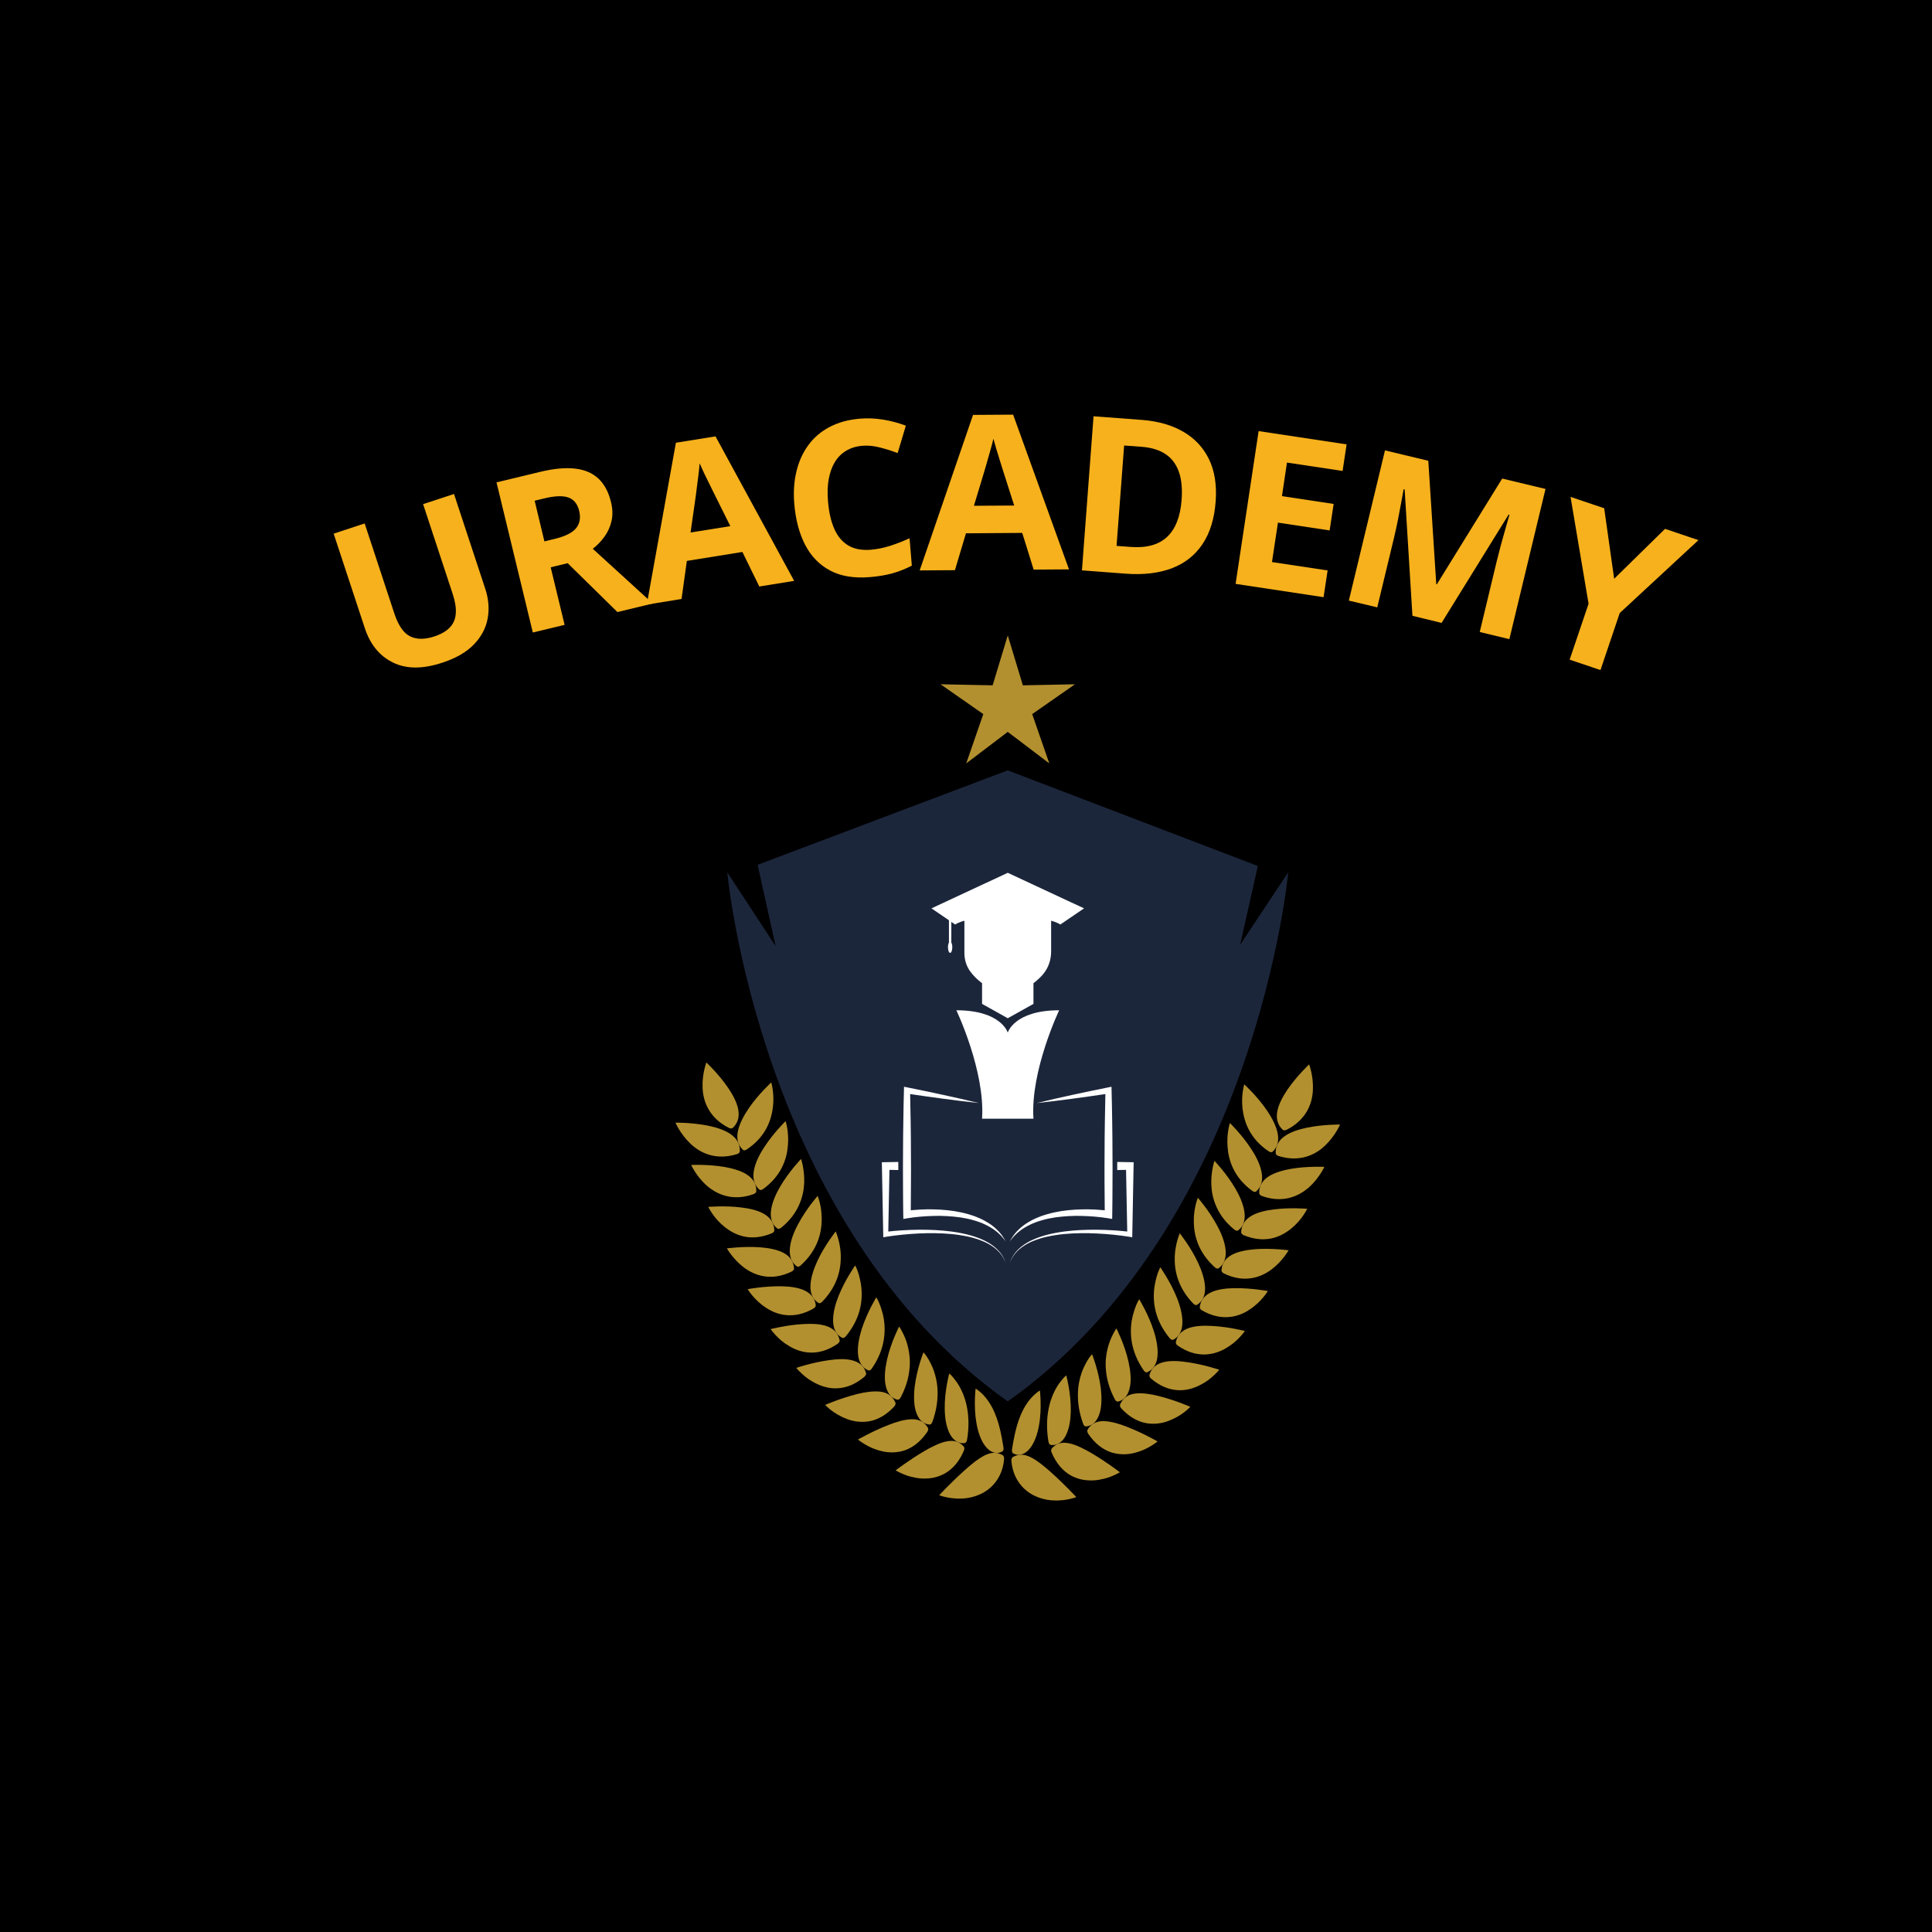 <svg xmlns="http://www.w3.org/2000/svg" xmlns:xlink="http://www.w3.org/1999/xlink" width="500" zoomAndPan="magnify" viewBox="0 0 375 375" height="500" preserveAspectRatio="xMidYMid meet" version="1.0"><defs><g/><clipPath id="04976d13f6"><path d="M 182 123.289 L 209 123.289 L 209 149 L 182 149 Z M 182 123.289 " clip-rule="nonzero"/></clipPath><clipPath id="bc4a8005be"><path d="M 196.23 282.281 L 209 282.281 L 209 291.246 L 196.23 291.246 Z M 196.23 282.281 " clip-rule="nonzero"/></clipPath><clipPath id="7b7b73f24e"><path d="M 247.453 218.137 L 260.102 218.137 L 260.102 225 L 247.453 225 Z M 247.453 218.137 " clip-rule="nonzero"/></clipPath><clipPath id="55eb5bc3cc"><path d="M 131.109 217 L 144 217 L 144 225 L 131.109 225 Z M 131.109 217 " clip-rule="nonzero"/></clipPath></defs><rect x="-37.5" width="450" fill="#ffffff" y="-37.5" height="450" fill-opacity="1"/><rect x="-37.5" width="450" fill="#000000" y="-37.5" height="450" fill-opacity="1"/><g clip-path="url(#04976d13f6)"><path fill="#b3902f" d="M 195.605 142.055 L 187.543 148.176 L 190.859 138.605 L 182.559 132.816 L 192.672 133.023 L 195.605 123.328 L 198.535 133.023 L 208.652 132.816 L 200.348 138.605 L 203.668 148.176 L 195.605 142.055 " fill-opacity="1" fill-rule="nonzero"/></g><path fill="#b3902f" d="M 201.848 269.898 C 201.848 269.898 201.52 270.062 201.059 270.465 C 200.594 270.852 200 271.438 199.41 272.285 C 198.824 273.113 198.238 274.207 197.73 275.664 C 197.211 277.125 196.801 278.949 196.434 281.316 C 196.383 281.637 196.457 281.973 196.609 282.066 C 197.785 282.758 199.023 282.242 199.891 281.152 C 200.777 280.062 201.355 278.41 201.66 276.73 C 201.969 275.035 202.016 273.336 201.98 272.035 C 201.949 270.75 201.848 269.898 201.848 269.898 " fill-opacity="1" fill-rule="nonzero"/><g clip-path="url(#bc4a8005be)"><path fill="#b3902f" d="M 208.914 290.59 C 208.914 290.59 208.281 290.828 207.277 291.035 C 206.262 291.227 204.84 291.355 203.32 291.113 C 201.785 290.855 200.156 290.223 198.836 288.992 C 197.527 287.77 196.5 285.949 196.312 283.547 C 196.289 283.227 196.418 282.902 196.59 282.809 C 197.832 282.117 198.926 282.273 200.164 282.898 C 201.387 283.527 202.707 284.613 203.988 285.758 C 205.262 286.895 206.5 288.117 207.406 289.023 C 208.32 289.945 208.914 290.59 208.914 290.59 " fill-opacity="1" fill-rule="nonzero"/></g><path fill="#b3902f" d="M 206.961 266.957 C 206.961 266.957 206.633 267.211 206.195 267.734 C 205.973 268.008 205.723 268.324 205.461 268.695 C 205.203 269.066 204.941 269.535 204.684 270.031 C 204.43 270.527 204.184 271.109 203.977 271.766 C 203.762 272.398 203.578 273.117 203.449 273.93 C 203.188 275.516 203.113 277.484 203.508 279.832 C 203.559 280.148 203.746 280.43 203.926 280.457 C 205.254 280.656 206.281 279.832 206.918 278.543 C 207.234 277.891 207.465 277.129 207.617 276.32 C 207.762 275.504 207.828 274.621 207.84 273.762 C 207.863 272.051 207.637 270.316 207.41 269.055 C 207.184 267.785 206.961 266.957 206.961 266.957 " fill-opacity="1" fill-rule="nonzero"/><path fill="#b3902f" d="M 217.367 285.766 C 217.367 285.766 216.816 286.102 215.914 286.484 C 215.465 286.68 214.918 286.871 214.293 287.02 C 213.668 287.168 213.004 287.309 212.273 287.34 C 211.543 287.371 210.789 287.336 210.031 287.188 C 209.262 287.023 208.5 286.754 207.781 286.348 C 206.32 285.504 205.047 284.102 204.121 281.941 C 203.996 281.652 204.004 281.305 204.133 281.16 C 205.09 280.047 206.238 279.871 207.566 280.16 C 208.219 280.289 208.918 280.551 209.641 280.887 C 210.355 281.215 211.082 281.598 211.805 282.02 C 213.254 282.879 214.625 283.789 215.66 284.516 C 216.691 285.242 217.367 285.766 217.367 285.766 " fill-opacity="1" fill-rule="nonzero"/><path fill="#b3902f" d="M 211.969 262.859 C 211.969 262.859 211.652 263.176 211.254 263.785 C 211.051 264.09 210.832 264.473 210.609 264.914 C 210.383 265.34 210.156 265.84 209.957 266.406 C 209.57 267.57 209.238 268.883 209.223 270.574 C 209.191 272.203 209.434 274.145 210.242 276.363 C 210.352 276.66 210.582 276.891 210.762 276.875 C 211.43 276.82 211.996 276.559 212.438 276.125 C 212.871 275.676 213.191 275.074 213.414 274.383 C 213.863 273 213.859 271.188 213.668 269.496 C 213.242 266.023 211.969 262.859 211.969 262.859 " fill-opacity="1" fill-rule="nonzero"/><path fill="#b3902f" d="M 224.68 279.785 C 224.68 279.785 224.195 280.188 223.375 280.68 C 222.961 280.926 222.469 281.195 221.906 281.445 C 221.328 281.68 220.684 281.895 220 282.051 C 218.652 282.379 217.047 282.367 215.539 281.852 C 213.992 281.297 212.508 280.184 211.223 278.289 C 211.047 278.035 210.992 277.688 211.09 277.516 C 211.461 276.863 211.934 276.449 212.477 276.195 C 213.008 275.922 213.625 275.824 214.301 275.844 C 215.652 275.887 217.199 276.336 218.746 276.945 C 221.773 278.109 224.68 279.785 224.68 279.785 " fill-opacity="1" fill-rule="nonzero"/><path fill="#b3902f" d="M 216.695 257.848 C 216.695 257.848 216.41 258.227 216.062 258.918 C 215.711 259.605 215.27 260.539 214.984 261.762 C 214.691 262.977 214.5 264.379 214.672 266.062 C 214.832 267.707 215.309 269.574 216.406 271.629 C 216.555 271.902 216.812 272.09 216.992 272.047 C 218.332 271.75 219.051 270.609 219.324 269.168 C 219.617 267.746 219.406 265.938 219.031 264.266 C 218.66 262.594 218.07 260.98 217.578 259.793 C 217.086 258.609 216.695 257.848 216.695 257.848 " fill-opacity="1" fill-rule="nonzero"/><path fill="#b3902f" d="M 231.043 273.062 C 231.043 273.062 230.621 273.512 229.887 274.09 C 229.148 274.672 228.031 275.34 226.746 275.82 C 225.457 276.297 223.91 276.512 222.363 276.211 C 220.781 275.895 219.164 275.016 217.637 273.363 C 217.43 273.141 217.328 272.812 217.402 272.625 C 217.988 271.25 219.035 270.648 220.375 270.484 C 221.73 270.34 223.305 270.562 224.891 270.965 C 226.48 271.363 228.012 271.883 229.148 272.305 C 230.293 272.73 231.043 273.062 231.043 273.062 " fill-opacity="1" fill-rule="nonzero"/><path fill="#b3902f" d="M 221.117 252.18 C 221.117 252.18 220.852 252.59 220.543 253.32 C 220.391 253.688 220.227 254.133 220.078 254.645 C 219.918 255.141 219.773 255.707 219.668 256.332 C 219.465 257.586 219.418 259.074 219.715 260.688 C 220.023 262.32 220.703 264.137 222.012 266.027 C 222.188 266.281 222.465 266.434 222.637 266.363 C 223.906 265.855 224.543 264.688 224.672 263.211 C 224.801 261.73 224.473 259.992 223.961 258.367 C 222.898 255.055 221.117 252.18 221.117 252.18 " fill-opacity="1" fill-rule="nonzero"/><path fill="#b3902f" d="M 236.656 265.867 C 236.656 265.867 236.277 266.344 235.594 266.977 C 235.254 267.293 234.836 267.645 234.352 267.996 C 233.852 268.34 233.285 268.676 232.668 268.969 C 231.434 269.559 229.98 269.957 228.379 269.812 C 226.789 269.676 225.113 269.023 223.418 267.586 C 223.188 267.395 223.051 267.078 223.105 266.883 C 223.508 265.41 224.539 264.723 225.848 264.391 C 227.148 264.062 228.773 264.148 230.387 264.387 C 233.551 264.82 236.656 265.867 236.656 265.867 " fill-opacity="1" fill-rule="nonzero"/><path fill="#b3902f" d="M 225.211 245.984 C 225.211 245.984 224.969 246.426 224.703 247.191 C 224.57 247.578 224.43 248.043 224.312 248.574 C 224.188 249.098 224.074 249.676 224.008 250.316 C 223.781 252.891 224.152 256.273 227.066 259.773 C 227.262 260.008 227.551 260.129 227.719 260.043 C 230.246 258.809 229.707 255.082 228.453 251.938 C 227.168 248.723 225.211 245.984 225.211 245.984 " fill-opacity="1" fill-rule="nonzero"/><path fill="#b3902f" d="M 241.633 258.344 C 241.633 258.344 241.293 258.84 240.664 259.516 C 240.348 259.852 239.961 260.23 239.508 260.613 C 239.043 260.992 238.504 261.367 237.914 261.707 C 235.57 263.086 232.215 263.699 228.598 261.176 C 228.355 261.008 228.191 260.711 228.23 260.508 C 228.836 257.57 232.039 257.184 235.293 257.367 C 238.477 257.535 241.633 258.344 241.633 258.344 " fill-opacity="1" fill-rule="nonzero"/><path fill="#b3902f" d="M 228.996 239.387 C 228.996 239.387 228.145 241.27 228.016 243.852 C 227.934 246.473 228.496 249.824 231.656 253.066 C 231.867 253.281 232.164 253.375 232.328 253.277 C 233.516 252.547 233.98 251.293 233.898 249.809 C 233.824 248.324 233.27 246.66 232.551 245.117 C 231.844 243.582 230.941 242.137 230.234 241.09 C 229.523 240.043 228.996 239.387 228.996 239.387 " fill-opacity="1" fill-rule="nonzero"/><path fill="#b3902f" d="M 246.086 250.59 C 246.086 250.59 244.879 252.656 242.594 254.152 C 240.367 255.68 237.059 256.527 233.281 254.328 C 233.027 254.184 232.844 253.902 232.871 253.699 C 233.055 252.184 233.988 251.32 235.227 250.77 C 236.469 250.227 238.086 250.047 239.703 250.031 C 241.328 250.02 242.906 250.152 244.102 250.297 C 245.293 250.438 246.086 250.59 246.086 250.59 " fill-opacity="1" fill-rule="nonzero"/><path fill="#b3902f" d="M 232.508 232.492 C 232.508 232.492 231.688 234.402 231.715 237.043 C 231.723 239.66 232.492 243.02 235.836 246.02 C 236.062 246.219 236.363 246.293 236.52 246.184 C 238.824 244.547 237.934 241.016 236.305 238 C 234.711 234.984 232.508 232.492 232.508 232.492 " fill-opacity="1" fill-rule="nonzero"/><path fill="#b3902f" d="M 250.117 242.676 C 250.117 242.676 248.961 244.762 246.816 246.391 C 244.641 248.016 241.438 249.082 237.535 247.164 C 237.273 247.035 237.07 246.77 237.086 246.562 C 237.277 243.535 240.512 242.727 243.695 242.465 C 246.898 242.238 250.117 242.676 250.117 242.676 " fill-opacity="1" fill-rule="nonzero"/><path fill="#b3902f" d="M 235.727 225.324 C 235.727 225.324 235.547 225.824 235.383 226.656 C 235.234 227.496 235.066 228.637 235.117 229.953 C 235.168 231.27 235.438 232.762 236.129 234.277 C 236.805 235.781 237.891 237.309 239.629 238.695 C 239.863 238.883 240.172 238.938 240.324 238.82 C 241.465 237.961 241.75 236.637 241.531 235.176 C 241.32 233.715 240.621 232.125 239.77 230.668 C 238.051 227.734 235.727 225.324 235.727 225.324 " fill-opacity="1" fill-rule="nonzero"/><path fill="#b3902f" d="M 253.734 234.625 C 253.734 234.625 253.48 235.152 252.969 235.902 C 252.469 236.656 251.668 237.613 250.617 238.469 C 249.566 239.32 248.27 240.07 246.734 240.387 C 245.184 240.699 243.387 240.574 241.379 239.738 C 241.113 239.625 240.902 239.371 240.906 239.168 C 240.965 237.664 241.758 236.656 242.949 235.969 C 244.141 235.285 245.738 234.926 247.348 234.734 C 250.535 234.344 253.734 234.625 253.734 234.625 " fill-opacity="1" fill-rule="nonzero"/><path fill="#b3902f" d="M 238.723 217.977 C 238.723 217.977 238.047 220 238.277 222.66 C 238.465 225.281 239.523 228.582 243.117 231.184 C 243.359 231.355 243.668 231.395 243.812 231.27 C 245.965 229.391 244.797 225.992 242.938 223.137 C 241.109 220.277 238.723 217.977 238.723 217.977 " fill-opacity="1" fill-rule="nonzero"/><path fill="#b3902f" d="M 257.055 226.484 C 257.055 226.484 256.086 228.637 254.094 230.438 C 252.051 232.227 248.984 233.602 244.914 232.133 C 244.641 232.035 244.418 231.789 244.41 231.586 C 244.332 228.555 247.512 227.414 250.66 226.855 C 253.824 226.328 257.055 226.484 257.055 226.484 " fill-opacity="1" fill-rule="nonzero"/><path fill="#b3902f" d="M 241.512 210.473 C 241.512 210.473 240.875 212.523 241.172 215.172 C 241.496 217.836 242.613 221.059 246.301 223.5 C 246.551 223.664 246.863 223.688 247.004 223.559 C 248.051 222.582 248.281 221.262 247.957 219.82 C 247.637 218.383 246.816 216.855 245.863 215.465 C 243.957 212.684 241.512 210.473 241.512 210.473 " fill-opacity="1" fill-rule="nonzero"/><g clip-path="url(#7b7b73f24e)"><path fill="#b3902f" d="M 260.102 218.273 C 260.102 218.273 259.191 220.441 257.246 222.305 C 255.324 224.176 252.25 225.656 248.133 224.367 C 247.855 224.281 247.625 224.051 247.613 223.848 C 247.48 220.844 250.543 219.535 253.703 218.875 C 256.863 218.23 260.102 218.273 260.102 218.273 " fill-opacity="1" fill-rule="nonzero"/></g><path fill="#b3902f" d="M 254.098 206.594 C 254.098 206.594 254.945 208.789 254.836 211.48 C 254.75 214.164 253.566 217.367 249.707 219.301 C 249.445 219.43 249.117 219.426 248.973 219.285 C 246.797 217.215 248.094 214.145 249.91 211.473 C 251.738 208.812 254.098 206.594 254.098 206.594 " fill-opacity="1" fill-rule="nonzero"/><path fill="#b3902f" d="M 189.363 269.531 C 189.363 269.531 189.688 269.695 190.152 270.102 C 190.617 270.484 191.211 271.07 191.801 271.918 C 192.387 272.746 192.969 273.84 193.48 275.297 C 194 276.758 194.406 278.582 194.773 280.953 C 194.828 281.27 194.75 281.609 194.598 281.699 C 193.422 282.391 192.188 281.875 191.32 280.785 C 190.43 279.699 189.852 278.043 189.551 276.363 C 189.242 274.668 189.195 272.969 189.227 271.672 C 189.262 270.383 189.363 269.531 189.363 269.531 " fill-opacity="1" fill-rule="nonzero"/><path fill="#b3902f" d="M 182.297 290.227 C 182.297 290.227 182.926 290.461 183.934 290.668 C 184.949 290.859 186.371 290.988 187.891 290.746 C 189.422 290.488 191.051 289.855 192.371 288.625 C 193.68 287.402 194.711 285.586 194.895 283.18 C 194.918 282.859 194.793 282.535 194.621 282.445 C 193.379 281.75 192.285 281.91 191.043 282.535 C 189.82 283.16 188.504 284.246 187.219 285.391 C 185.949 286.531 184.711 287.75 183.805 288.66 C 182.891 289.578 182.297 290.227 182.297 290.227 " fill-opacity="1" fill-rule="nonzero"/><path fill="#b3902f" d="M 184.246 266.594 C 184.246 266.594 184.574 266.844 185.016 267.371 C 185.234 267.641 185.484 267.961 185.746 268.328 C 186.008 268.699 186.27 269.172 186.527 269.668 C 186.781 270.164 187.023 270.742 187.234 271.398 C 187.449 272.031 187.629 272.75 187.762 273.562 C 188.02 275.148 188.098 277.121 187.703 279.465 C 187.648 279.781 187.465 280.062 187.285 280.09 C 185.953 280.289 184.926 279.465 184.289 278.18 C 183.973 277.523 183.746 276.762 183.594 275.957 C 183.445 275.137 183.383 274.254 183.371 273.395 C 183.344 271.684 183.574 269.949 183.797 268.688 C 184.023 267.422 184.246 266.594 184.246 266.594 " fill-opacity="1" fill-rule="nonzero"/><path fill="#b3902f" d="M 173.844 285.398 C 173.844 285.398 174.391 285.734 175.297 286.117 C 175.742 286.312 176.293 286.508 176.918 286.652 C 177.539 286.801 178.207 286.941 178.938 286.973 C 179.668 287.004 180.422 286.973 181.176 286.824 C 181.945 286.66 182.707 286.387 183.426 285.98 C 184.891 285.137 186.164 283.734 187.09 281.578 C 187.215 281.285 187.207 280.938 187.078 280.793 C 186.121 279.68 184.969 279.508 183.645 279.793 C 182.988 279.926 182.289 280.188 181.57 280.523 C 180.852 280.848 180.129 281.23 179.406 281.656 C 177.957 282.512 176.586 283.422 175.551 284.152 C 174.516 284.875 173.844 285.398 173.844 285.398 " fill-opacity="1" fill-rule="nonzero"/><path fill="#b3902f" d="M 179.242 262.492 C 179.242 262.492 179.555 262.809 179.957 263.418 C 180.156 263.723 180.379 264.105 180.598 264.551 C 180.828 264.977 181.051 265.473 181.25 266.039 C 181.641 267.203 181.969 268.52 181.984 270.211 C 182.02 271.836 181.773 273.781 180.969 275.996 C 180.859 276.293 180.629 276.523 180.449 276.508 C 179.777 276.457 179.215 276.191 178.773 275.758 C 178.34 275.309 178.016 274.707 177.793 274.016 C 177.348 272.633 177.348 270.82 177.543 269.129 C 177.969 265.656 179.242 262.492 179.242 262.492 " fill-opacity="1" fill-rule="nonzero"/><path fill="#b3902f" d="M 166.527 279.418 C 166.527 279.418 167.012 279.82 167.836 280.312 C 168.25 280.559 168.742 280.832 169.305 281.078 C 169.883 281.312 170.527 281.527 171.207 281.684 C 172.555 282.012 174.164 282.004 175.668 281.488 C 177.219 280.93 178.703 279.816 179.988 277.922 C 180.16 277.668 180.219 277.324 180.117 277.148 C 179.746 276.496 179.277 276.086 178.734 275.828 C 178.199 275.555 177.582 275.457 176.906 275.48 C 175.559 275.52 174.012 275.969 172.465 276.582 C 169.438 277.746 166.527 279.418 166.527 279.418 " fill-opacity="1" fill-rule="nonzero"/><path fill="#b3902f" d="M 174.512 257.484 C 174.512 257.484 174.801 257.863 175.148 258.551 C 175.496 259.242 175.941 260.172 176.227 261.398 C 176.52 262.609 176.707 264.016 176.535 265.695 C 176.379 267.34 175.898 269.207 174.801 271.262 C 174.656 271.535 174.395 271.723 174.215 271.684 C 172.875 271.383 172.16 270.242 171.887 268.801 C 171.594 267.379 171.805 265.57 172.176 263.898 C 172.547 262.23 173.137 260.617 173.633 259.426 C 174.125 258.242 174.512 257.484 174.512 257.484 " fill-opacity="1" fill-rule="nonzero"/><path fill="#b3902f" d="M 160.164 272.695 C 160.164 272.695 160.586 273.145 161.324 273.727 C 162.062 274.305 163.18 274.977 164.461 275.457 C 165.754 275.93 167.301 276.145 168.848 275.844 C 170.426 275.527 172.047 274.652 173.574 272.996 C 173.781 272.773 173.883 272.445 173.805 272.258 C 173.223 270.883 172.172 270.281 170.832 270.117 C 169.477 269.977 167.906 270.195 166.316 270.598 C 164.73 271 163.199 271.52 162.062 271.938 C 160.918 272.363 160.164 272.695 160.164 272.695 " fill-opacity="1" fill-rule="nonzero"/><path fill="#b3902f" d="M 170.09 251.812 C 170.09 251.812 170.359 252.227 170.664 252.953 C 170.82 253.32 170.984 253.766 171.133 254.281 C 171.293 254.777 171.438 255.34 171.543 255.965 C 171.746 257.219 171.789 258.707 171.492 260.324 C 171.188 261.953 170.508 263.773 169.199 265.66 C 169.023 265.914 168.742 266.066 168.574 266 C 167.305 265.492 166.664 264.32 166.539 262.844 C 166.41 261.363 166.738 259.625 167.25 258 C 168.312 254.688 170.09 251.812 170.09 251.812 " fill-opacity="1" fill-rule="nonzero"/><path fill="#b3902f" d="M 154.551 265.504 C 154.551 265.504 154.934 265.977 155.617 266.609 C 155.957 266.926 156.375 267.281 156.855 267.633 C 157.355 267.973 157.922 268.312 158.543 268.605 C 159.777 269.191 161.23 269.594 162.832 269.445 C 164.418 269.309 166.098 268.656 167.793 267.219 C 168.02 267.027 168.16 266.711 168.102 266.516 C 167.703 265.043 166.668 264.355 165.363 264.027 C 164.062 263.695 162.434 263.785 160.824 264.02 C 157.656 264.453 154.551 265.504 154.551 265.504 " fill-opacity="1" fill-rule="nonzero"/><path fill="#b3902f" d="M 165.996 245.617 C 165.996 245.617 166.238 246.059 166.508 246.828 C 166.641 247.211 166.777 247.676 166.895 248.207 C 167.023 248.73 167.137 249.309 167.199 249.949 C 167.43 252.523 167.059 255.91 164.145 259.406 C 163.945 259.641 163.656 259.762 163.488 259.676 C 160.961 258.445 161.504 254.719 162.754 251.574 C 164.043 248.355 165.996 245.617 165.996 245.617 " fill-opacity="1" fill-rule="nonzero"/><path fill="#b3902f" d="M 149.574 257.98 C 149.574 257.98 149.918 258.473 150.547 259.148 C 150.863 259.484 151.25 259.863 151.703 260.25 C 152.164 260.629 152.703 261.004 153.297 261.34 C 155.641 262.723 158.992 263.332 162.609 260.809 C 162.855 260.641 163.02 260.344 162.977 260.145 C 162.371 257.203 159.172 256.816 155.914 257 C 152.73 257.168 149.574 257.98 149.574 257.98 " fill-opacity="1" fill-rule="nonzero"/><path fill="#b3902f" d="M 162.211 239.02 C 162.211 239.02 163.066 240.902 163.195 243.484 C 163.273 246.105 162.715 249.457 159.555 252.699 C 159.344 252.914 159.043 253.012 158.883 252.914 C 157.691 252.184 157.227 250.93 157.312 249.441 C 157.387 247.961 157.941 246.293 158.656 244.75 C 159.363 243.215 160.27 241.77 160.977 240.723 C 161.688 239.68 162.211 239.02 162.211 239.02 " fill-opacity="1" fill-rule="nonzero"/><path fill="#b3902f" d="M 145.125 250.227 C 145.125 250.227 146.328 252.293 148.613 253.785 C 150.84 255.312 154.152 256.16 157.926 253.965 C 158.184 253.816 158.367 253.535 158.34 253.332 C 158.156 251.816 157.223 250.953 155.984 250.402 C 154.738 249.859 153.121 249.684 151.508 249.664 C 149.883 249.652 148.305 249.785 147.109 249.93 C 145.918 250.07 145.125 250.227 145.125 250.227 " fill-opacity="1" fill-rule="nonzero"/><path fill="#b3902f" d="M 158.699 232.125 C 158.699 232.125 159.523 234.035 159.492 236.68 C 159.484 239.293 158.719 242.652 155.371 245.652 C 155.148 245.852 154.844 245.926 154.691 245.816 C 152.383 244.18 153.273 240.648 154.902 237.633 C 156.496 234.621 158.699 232.125 158.699 232.125 " fill-opacity="1" fill-rule="nonzero"/><path fill="#b3902f" d="M 141.094 242.309 C 141.094 242.309 142.25 244.398 144.395 246.023 C 146.57 247.648 149.773 248.715 153.676 246.797 C 153.938 246.672 154.137 246.402 154.125 246.199 C 153.934 243.168 150.699 242.359 147.516 242.098 C 144.312 241.871 141.094 242.309 141.094 242.309 " fill-opacity="1" fill-rule="nonzero"/><path fill="#b3902f" d="M 155.48 224.957 C 155.48 224.957 155.664 225.457 155.824 226.289 C 155.977 227.129 156.145 228.27 156.094 229.586 C 156.043 230.902 155.77 232.395 155.082 233.914 C 154.406 235.418 153.32 236.941 151.582 238.328 C 151.348 238.516 151.039 238.57 150.887 238.457 C 149.742 237.598 149.461 236.27 149.676 234.809 C 149.887 233.348 150.59 231.758 151.438 230.301 C 153.16 227.371 155.48 224.957 155.48 224.957 " fill-opacity="1" fill-rule="nonzero"/><path fill="#b3902f" d="M 137.473 234.258 C 137.473 234.258 137.73 234.789 138.242 235.539 C 138.742 236.289 139.543 237.25 140.594 238.102 C 141.645 238.957 142.941 239.703 144.477 240.02 C 146.027 240.336 147.824 240.207 149.828 239.371 C 150.098 239.258 150.309 239.004 150.301 238.801 C 150.242 237.297 149.453 236.289 148.262 235.602 C 147.066 234.918 145.469 234.559 143.863 234.367 C 140.676 233.977 137.473 234.258 137.473 234.258 " fill-opacity="1" fill-rule="nonzero"/><path fill="#b3902f" d="M 152.484 217.609 C 152.484 217.609 153.164 219.633 152.934 222.293 C 152.746 224.918 151.688 228.215 148.09 230.816 C 147.852 230.992 147.539 231.031 147.395 230.906 C 145.246 229.027 146.414 225.629 148.273 222.77 C 150.102 219.914 152.484 217.609 152.484 217.609 " fill-opacity="1" fill-rule="nonzero"/><path fill="#b3902f" d="M 134.156 226.117 C 134.156 226.117 135.121 228.27 137.113 230.07 C 139.156 231.859 142.227 233.238 146.297 231.766 C 146.57 231.668 146.793 231.426 146.797 231.219 C 146.875 228.188 143.699 227.047 140.551 226.492 C 137.383 225.961 134.156 226.117 134.156 226.117 " fill-opacity="1" fill-rule="nonzero"/><path fill="#b3902f" d="M 149.699 210.105 C 149.699 210.105 150.332 212.156 150.035 214.809 C 149.715 217.469 148.598 220.695 144.906 223.133 C 144.66 223.297 144.348 223.324 144.207 223.191 C 143.156 222.219 142.93 220.895 143.254 219.457 C 143.574 218.02 144.395 216.488 145.348 215.098 C 147.254 212.32 149.699 210.105 149.699 210.105 " fill-opacity="1" fill-rule="nonzero"/><g clip-path="url(#55eb5bc3cc)"><path fill="#b3902f" d="M 131.109 217.906 C 131.109 217.906 132.02 220.074 133.965 221.938 C 135.887 223.809 138.961 225.293 143.078 224.004 C 143.355 223.918 143.586 223.684 143.598 223.48 C 143.727 220.48 140.664 219.168 137.508 218.508 C 134.348 217.863 131.109 217.906 131.109 217.906 " fill-opacity="1" fill-rule="nonzero"/></g><path fill="#b3902f" d="M 137.109 206.227 C 137.109 206.227 136.262 208.422 136.371 211.113 C 136.457 213.797 137.645 217 141.504 218.934 C 141.762 219.066 142.09 219.059 142.238 218.918 C 144.414 216.848 143.117 213.777 141.301 211.109 C 139.473 208.445 137.109 206.227 137.109 206.227 " fill-opacity="1" fill-rule="nonzero"/><path fill="#1c263b" d="M 240.703 183.391 L 244.145 168.09 L 195.605 149.527 L 147.059 167.859 L 150.551 183.652 L 141.164 169.324 C 141.164 169.324 147.422 237.836 195.605 272.012 C 243.785 237.836 250.043 169.324 250.043 169.324 L 240.703 183.391 " fill-opacity="1" fill-rule="nonzero"/><path fill="#ffffff" d="M 197.273 239.504 C 197.434 239.359 197.578 239.199 197.754 239.074 L 198.262 238.68 L 198.801 238.328 C 199.168 238.113 199.535 237.891 199.926 237.715 C 200.305 237.52 200.703 237.371 201.102 237.215 C 201.504 237.074 201.906 236.941 202.32 236.828 C 202.727 236.707 203.145 236.609 203.562 236.52 C 203.98 236.434 204.398 236.359 204.824 236.297 C 206.516 236.062 208.23 235.961 209.945 236.008 C 210.805 236.035 211.66 236.074 212.516 236.148 C 212.941 236.18 213.367 236.227 213.793 236.277 C 214.211 236.328 214.645 236.387 215.043 236.457 L 215.871 236.598 L 215.887 235.742 C 215.926 233.734 215.922 231.727 215.934 229.723 L 215.945 226.711 L 215.93 223.699 C 215.926 221.695 215.91 219.688 215.875 217.68 C 215.848 215.676 215.816 213.668 215.758 211.66 L 215.738 210.938 L 215.062 211.074 C 213.906 211.309 212.746 211.535 211.594 211.781 L 208.129 212.52 C 205.824 213.027 203.516 213.535 201.223 214.105 C 203.574 213.859 205.914 213.555 208.258 213.246 L 211.762 212.762 C 212.695 212.633 213.625 212.492 214.555 212.355 C 214.508 214.129 214.477 215.906 214.453 217.68 C 214.418 219.688 214.402 221.695 214.398 223.699 L 214.383 226.711 L 214.391 229.723 C 214.406 231.453 214.406 233.188 214.43 234.922 C 214.266 234.906 214.105 234.887 213.938 234.875 C 213.496 234.836 213.051 234.801 212.609 234.777 C 211.723 234.73 210.832 234.711 209.945 234.738 C 208.168 234.785 206.391 234.945 204.645 235.328 C 204.211 235.422 203.777 235.527 203.348 235.652 C 202.918 235.773 202.492 235.906 202.07 236.059 C 201.648 236.207 201.238 236.391 200.832 236.57 C 200.43 236.77 200.027 236.965 199.648 237.203 C 199.258 237.422 198.895 237.684 198.535 237.949 L 198.02 238.375 L 197.539 238.84 C 197.371 238.984 197.238 239.168 197.09 239.332 C 196.941 239.492 196.805 239.672 196.684 239.855 C 196.414 240.207 196.207 240.598 195.992 240.977 C 196.258 240.625 196.508 240.27 196.812 239.961 C 196.953 239.797 197.109 239.645 197.273 239.504 " fill-opacity="1" fill-rule="nonzero"/><path fill="#ffffff" d="M 219.293 225.578 L 216.852 225.535 L 216.852 227.105 L 218.566 227.07 L 218.797 239.039 C 217.91 238.941 217.035 238.863 216.156 238.809 C 215.086 238.738 214.016 238.699 212.945 238.691 C 210.805 238.668 208.66 238.762 206.535 239.039 C 206.004 239.113 205.473 239.191 204.949 239.293 C 204.422 239.387 203.898 239.508 203.379 239.637 L 202.602 239.844 L 201.832 240.094 C 201.328 240.273 200.824 240.457 200.344 240.695 C 200.098 240.805 199.855 240.922 199.625 241.059 C 199.391 241.195 199.148 241.312 198.934 241.473 C 198.48 241.762 198.062 242.102 197.672 242.473 C 197.492 242.668 197.293 242.852 197.129 243.062 C 196.973 243.281 196.801 243.488 196.66 243.711 C 196.531 243.949 196.395 244.176 196.277 244.418 L 195.992 245.164 L 196.305 244.43 C 196.43 244.195 196.578 243.973 196.711 243.746 C 196.859 243.527 197.035 243.328 197.199 243.121 C 197.367 242.918 197.57 242.746 197.758 242.559 C 198.152 242.211 198.578 241.895 199.031 241.629 C 199.25 241.477 199.492 241.371 199.723 241.246 C 199.953 241.121 200.195 241.016 200.441 240.918 C 200.922 240.703 201.426 240.543 201.926 240.383 L 202.688 240.168 L 203.461 239.992 C 203.977 239.887 204.496 239.785 205.02 239.715 C 205.539 239.633 206.066 239.578 206.59 239.523 C 208.695 239.328 210.812 239.316 212.926 239.418 C 213.98 239.469 215.035 239.551 216.086 239.656 C 217.133 239.762 218.191 239.891 219.219 240.059 L 219.766 240.152 L 219.777 239.578 L 220.027 226.316 L 220.043 225.594 L 219.293 225.578 " fill-opacity="1" fill-rule="nonzero"/><path fill="#ffffff" d="M 193.938 239.504 C 193.777 239.359 193.629 239.199 193.453 239.074 L 192.945 238.68 L 192.41 238.328 C 192.039 238.113 191.676 237.891 191.285 237.715 C 190.906 237.52 190.504 237.371 190.109 237.215 C 189.707 237.074 189.301 236.941 188.891 236.828 C 188.48 236.707 188.066 236.609 187.648 236.52 C 187.23 236.434 186.809 236.359 186.387 236.297 C 184.695 236.062 182.977 235.961 181.266 236.008 C 180.406 236.035 179.551 236.074 178.695 236.148 C 178.27 236.18 177.844 236.227 177.418 236.277 C 176.996 236.328 176.562 236.387 176.164 236.457 L 175.34 236.598 L 175.32 235.742 C 175.281 233.734 175.289 231.727 175.273 229.723 L 175.262 226.711 L 175.277 223.699 C 175.285 221.695 175.297 219.688 175.336 217.68 C 175.359 215.676 175.395 213.668 175.453 211.66 L 175.473 210.938 L 176.148 211.074 C 177.305 211.309 178.461 211.535 179.617 211.781 L 183.082 212.52 C 185.387 213.027 187.691 213.535 189.988 214.105 C 187.637 213.859 185.293 213.555 182.953 213.246 L 179.445 212.762 C 178.516 212.633 177.586 212.492 176.656 212.355 C 176.703 214.129 176.734 215.906 176.758 217.68 C 176.793 219.688 176.809 221.695 176.812 223.699 L 176.828 226.711 L 176.816 229.723 C 176.805 231.453 176.805 233.188 176.781 234.922 C 176.941 234.906 177.105 234.887 177.27 234.875 C 177.715 234.836 178.156 234.801 178.602 234.777 C 179.488 234.73 180.375 234.711 181.266 234.738 C 183.039 234.785 184.82 234.945 186.562 235.328 C 187 235.422 187.434 235.527 187.863 235.652 C 188.293 235.773 188.719 235.906 189.137 236.059 C 189.559 236.207 189.969 236.391 190.379 236.57 C 190.777 236.77 191.18 236.965 191.562 237.203 C 191.949 237.422 192.316 237.684 192.672 237.949 L 193.188 238.375 L 193.672 238.84 C 193.836 238.984 193.969 239.168 194.117 239.332 C 194.27 239.492 194.402 239.672 194.527 239.855 C 194.793 240.207 195 240.598 195.219 240.977 C 194.953 240.625 194.703 240.27 194.395 239.961 C 194.254 239.797 194.102 239.645 193.938 239.504 " fill-opacity="1" fill-rule="nonzero"/><path fill="#ffffff" d="M 171.918 225.578 L 174.359 225.535 L 174.359 227.105 L 172.641 227.07 L 172.414 239.039 C 173.297 238.941 174.176 238.863 175.055 238.809 C 176.125 238.738 177.195 238.699 178.266 238.691 C 180.402 238.668 182.547 238.762 184.676 239.039 C 185.207 239.113 185.734 239.191 186.262 239.293 C 186.789 239.387 187.312 239.508 187.832 239.637 L 188.609 239.844 L 189.375 240.094 C 189.879 240.273 190.383 240.457 190.867 240.695 C 191.113 240.805 191.355 240.922 191.586 241.059 C 191.816 241.195 192.059 241.312 192.277 241.473 C 192.727 241.762 193.148 242.102 193.535 242.473 C 193.715 242.668 193.914 242.852 194.082 243.062 C 194.238 243.281 194.41 243.488 194.551 243.711 C 194.676 243.949 194.812 244.176 194.93 244.418 L 195.219 245.164 L 194.902 244.43 C 194.777 244.195 194.633 243.973 194.5 243.746 C 194.352 243.527 194.172 243.328 194.012 243.121 C 193.84 242.918 193.637 242.746 193.453 242.559 C 193.055 242.211 192.633 241.895 192.18 241.629 C 191.961 241.477 191.719 241.371 191.484 241.246 C 191.254 241.121 191.012 241.016 190.77 240.918 C 190.289 240.703 189.781 240.543 189.281 240.383 L 188.52 240.168 L 187.75 239.992 C 187.23 239.887 186.715 239.785 186.191 239.715 C 185.668 239.633 185.145 239.578 184.621 239.523 C 182.516 239.328 180.398 239.316 178.285 239.418 C 177.23 239.469 176.176 239.551 175.125 239.656 C 174.074 239.762 173.02 239.891 171.992 240.059 L 171.445 240.152 L 171.434 239.578 L 171.18 226.316 L 171.168 225.594 L 171.918 225.578 " fill-opacity="1" fill-rule="nonzero"/><path fill="#ffffff" d="M 205.582 196.094 C 196.852 196.094 195.605 200.426 195.605 200.426 C 195.605 200.426 194.359 196.094 185.629 196.094 C 185.629 196.094 191.238 207.855 190.617 217.141 L 200.594 217.141 C 199.969 207.855 205.582 196.094 205.582 196.094 " fill-opacity="1" fill-rule="nonzero"/><path fill="#ffffff" d="M 190.617 190.832 L 190.617 194.855 L 195.605 197.641 L 200.594 194.855 L 200.594 190.832 C 200.594 190.832 201.535 190.176 202.438 189.125 C 203.488 187.895 204.023 186.312 204.023 184.703 L 204.023 177.832 L 187.188 177.832 L 187.188 184.934 C 187.188 186.207 187.543 187.469 188.289 188.508 C 189.297 189.914 190.617 190.832 190.617 190.832 " fill-opacity="1" fill-rule="nonzero"/><path fill="#ffffff" d="M 195.605 169.41 L 180.797 176.312 L 184.188 178.621 L 184.188 182.953 C 184.074 183.148 184 183.484 184 183.863 C 184 184.465 184.188 184.953 184.418 184.953 C 184.652 184.953 184.84 184.465 184.84 183.863 C 184.84 183.484 184.766 183.148 184.652 182.953 L 184.652 178.941 L 185.402 179.449 C 187.93 177.746 195.598 178.016 195.605 178.016 C 195.609 178.016 203.281 177.746 205.809 179.449 L 210.414 176.312 L 195.605 169.41 " fill-opacity="1" fill-rule="nonzero"/><g fill="#f7b11c" fill-opacity="1"><g transform="translate(70.763, 133.178)"><g><path d="M 17.359 -37.297 L 23.438 -18.859 C 24.082 -16.898 24.234 -14.988 23.891 -13.125 C 23.555 -11.27 22.664 -9.594 21.219 -8.094 C 19.781 -6.594 17.734 -5.41 15.078 -4.547 C 11.305 -3.297 8.117 -3.305 5.516 -4.578 C 2.922 -5.848 1.098 -8.07 0.047 -11.25 L -6 -29.594 L 0.016 -31.578 L 5.766 -14.141 C 6.535 -11.797 7.555 -10.305 8.828 -9.672 C 10.098 -9.035 11.68 -9.031 13.578 -9.656 C 14.891 -10.094 15.883 -10.676 16.562 -11.406 C 17.25 -12.133 17.629 -13.035 17.703 -14.109 C 17.785 -15.191 17.582 -16.461 17.094 -17.922 L 11.359 -35.328 Z M 17.359 -37.297 "/></g></g></g><g fill="#f7b11c" fill-opacity="1"><g transform="translate(99.747, 123.659)"><g><path d="M 5.125 -32.078 C 7.758 -32.711 10.016 -32.922 11.891 -32.703 C 13.773 -32.484 15.289 -31.828 16.438 -30.734 C 17.582 -29.648 18.391 -28.125 18.859 -26.156 C 19.18 -24.832 19.207 -23.609 18.938 -22.484 C 18.676 -21.367 18.219 -20.363 17.562 -19.469 C 16.914 -18.57 16.164 -17.797 15.312 -17.141 L 26.953 -6.516 L 20.094 -4.859 L 10.438 -14.344 L 7.141 -13.547 L 9.844 -2.375 L 3.672 -0.891 L -3.375 -30.031 Z M 5.906 -26.922 L 4.031 -26.469 L 5.922 -18.578 L 7.922 -19.062 C 9.973 -19.562 11.359 -20.254 12.078 -21.141 C 12.797 -22.035 12.992 -23.156 12.672 -24.5 C 12.336 -25.875 11.625 -26.742 10.531 -27.109 C 9.445 -27.473 7.906 -27.41 5.906 -26.922 Z M 5.906 -26.922 "/></g></g></g><g fill="#f7b11c" fill-opacity="1"><g transform="translate(125.537, 117.356)"><g><path d="M 21.844 -3.516 L 18.562 -10.219 L 7.781 -8.484 L 6.75 -1.094 L 0 0 L 5.656 -31.422 L 13.344 -32.656 L 28.609 -4.609 Z M 16.219 -15.234 L 12.969 -21.766 C 12.758 -22.211 12.484 -22.773 12.141 -23.453 C 11.797 -24.141 11.453 -24.836 11.109 -25.547 C 10.773 -26.266 10.492 -26.891 10.266 -27.422 C 10.223 -26.848 10.148 -26.133 10.047 -25.281 C 9.941 -24.426 9.836 -23.613 9.734 -22.844 C 9.641 -22.082 9.57 -21.539 9.531 -21.219 L 8.5 -14 Z M 16.219 -15.234 "/></g></g></g><g fill="#f7b11c" fill-opacity="1"><g transform="translate(152.999, 112.935)"><g><path d="M 14.359 -26.406 C 13.148 -26.301 12.098 -25.973 11.203 -25.422 C 10.305 -24.879 9.578 -24.141 9.016 -23.203 C 8.461 -22.266 8.07 -21.156 7.844 -19.875 C 7.625 -18.594 7.582 -17.172 7.719 -15.609 C 7.895 -13.492 8.305 -11.707 8.953 -10.25 C 9.598 -8.801 10.504 -7.734 11.672 -7.047 C 12.848 -6.359 14.305 -6.086 16.047 -6.234 C 17.254 -6.336 18.457 -6.578 19.656 -6.953 C 20.852 -7.328 22.148 -7.828 23.547 -8.453 L 23.984 -3.141 C 22.703 -2.484 21.43 -1.984 20.172 -1.641 C 18.91 -1.297 17.484 -1.055 15.891 -0.922 C 12.805 -0.66 10.223 -1.082 8.141 -2.188 C 6.055 -3.289 4.438 -4.953 3.281 -7.172 C 2.133 -9.398 1.43 -12.047 1.172 -15.109 C 0.984 -17.367 1.117 -19.461 1.578 -21.391 C 2.035 -23.328 2.801 -25.031 3.875 -26.5 C 4.945 -27.977 6.32 -29.16 8 -30.047 C 9.688 -30.941 11.66 -31.484 13.922 -31.672 C 15.41 -31.797 16.914 -31.734 18.438 -31.484 C 19.957 -31.234 21.422 -30.844 22.828 -30.312 L 21.234 -25 C 20.066 -25.438 18.898 -25.801 17.734 -26.094 C 16.578 -26.395 15.453 -26.5 14.359 -26.406 Z M 14.359 -26.406 "/></g></g></g><g fill="#f7b11c" fill-opacity="1"><g transform="translate(178.508, 110.718)"><g><path d="M 22.125 -0.156 L 19.906 -7.281 L 8.984 -7.203 L 6.844 -0.047 L 0 0 L 10.359 -30.188 L 18.141 -30.234 L 28.984 -0.203 Z M 18.344 -12.594 L 16.125 -19.547 C 15.988 -20.016 15.801 -20.613 15.562 -21.344 C 15.332 -22.07 15.102 -22.816 14.875 -23.578 C 14.645 -24.336 14.457 -25 14.312 -25.562 C 14.188 -25 14.004 -24.301 13.766 -23.469 C 13.535 -22.633 13.312 -21.848 13.094 -21.109 C 12.883 -20.367 12.734 -19.844 12.641 -19.531 L 10.531 -12.547 Z M 18.344 -12.594 "/></g></g></g><g fill="#f7b11c" fill-opacity="1"><g transform="translate(206.24, 110.426)"><g><path d="M 29.719 -13.094 C 29.469 -9.727 28.613 -6.961 27.156 -4.797 C 25.695 -2.629 23.703 -1.066 21.172 -0.109 C 18.648 0.836 15.672 1.18 12.234 0.922 L 3.766 0.281 L 6.016 -29.625 L 15.406 -28.922 C 18.539 -28.68 21.219 -27.914 23.438 -26.625 C 25.656 -25.344 27.316 -23.566 28.422 -21.297 C 29.523 -19.023 29.957 -16.289 29.719 -13.094 Z M 23.109 -13.406 C 23.273 -15.625 23.086 -17.469 22.547 -18.938 C 22.004 -20.414 21.129 -21.547 19.922 -22.328 C 18.711 -23.109 17.188 -23.566 15.344 -23.703 L 11.953 -23.953 L 10.484 -4.469 L 13.219 -4.266 C 16.312 -4.035 18.672 -4.688 20.297 -6.219 C 21.93 -7.758 22.867 -10.156 23.109 -13.406 Z M 23.109 -13.406 "/></g></g></g><g fill="#f7b11c" fill-opacity="1"><g transform="translate(236.095, 112.769)"><g><path d="M 20.812 3.141 L 3.734 0.562 L 8.203 -29.094 L 25.281 -26.516 L 24.5 -21.359 L 13.703 -22.984 L 12.734 -16.469 L 22.766 -14.953 L 21.984 -9.812 L 11.953 -11.328 L 10.797 -3.672 L 21.594 -2.047 Z M 20.812 3.141 "/></g></g></g><g fill="#f7b11c" fill-opacity="1"><g transform="translate(258.138, 115.685)"><g><path d="M 16.016 3.844 L 14.5 -20.703 L 14.312 -20.734 C 14.207 -20.203 14.055 -19.379 13.859 -18.266 C 13.66 -17.148 13.438 -15.969 13.188 -14.719 C 12.938 -13.477 12.691 -12.359 12.453 -11.359 L 9.188 2.203 L 3.672 0.891 L 10.688 -28.266 L 19.094 -26.25 L 20.641 -2.297 L 20.75 -2.266 L 33.438 -22.797 L 41.844 -20.781 L 34.828 8.375 L 29.078 6.984 L 32.391 -6.812 C 32.617 -7.727 32.891 -8.781 33.203 -9.969 C 33.523 -11.156 33.844 -12.285 34.156 -13.359 C 34.469 -14.43 34.695 -15.234 34.844 -15.766 L 34.688 -15.812 L 21.672 5.219 Z M 16.016 3.844 "/></g></g></g><g fill="#f7b11c" fill-opacity="1"><g transform="translate(295.246, 124.854)"><g><path d="M 18.062 -12.516 L 27.938 -22.203 L 34.422 -20.016 L 19.141 -5.859 L 15.406 5.203 L 9.422 3.188 L 13.094 -7.672 L 9.594 -28.406 L 16.125 -26.203 Z M 18.062 -12.516 "/></g></g></g></svg>